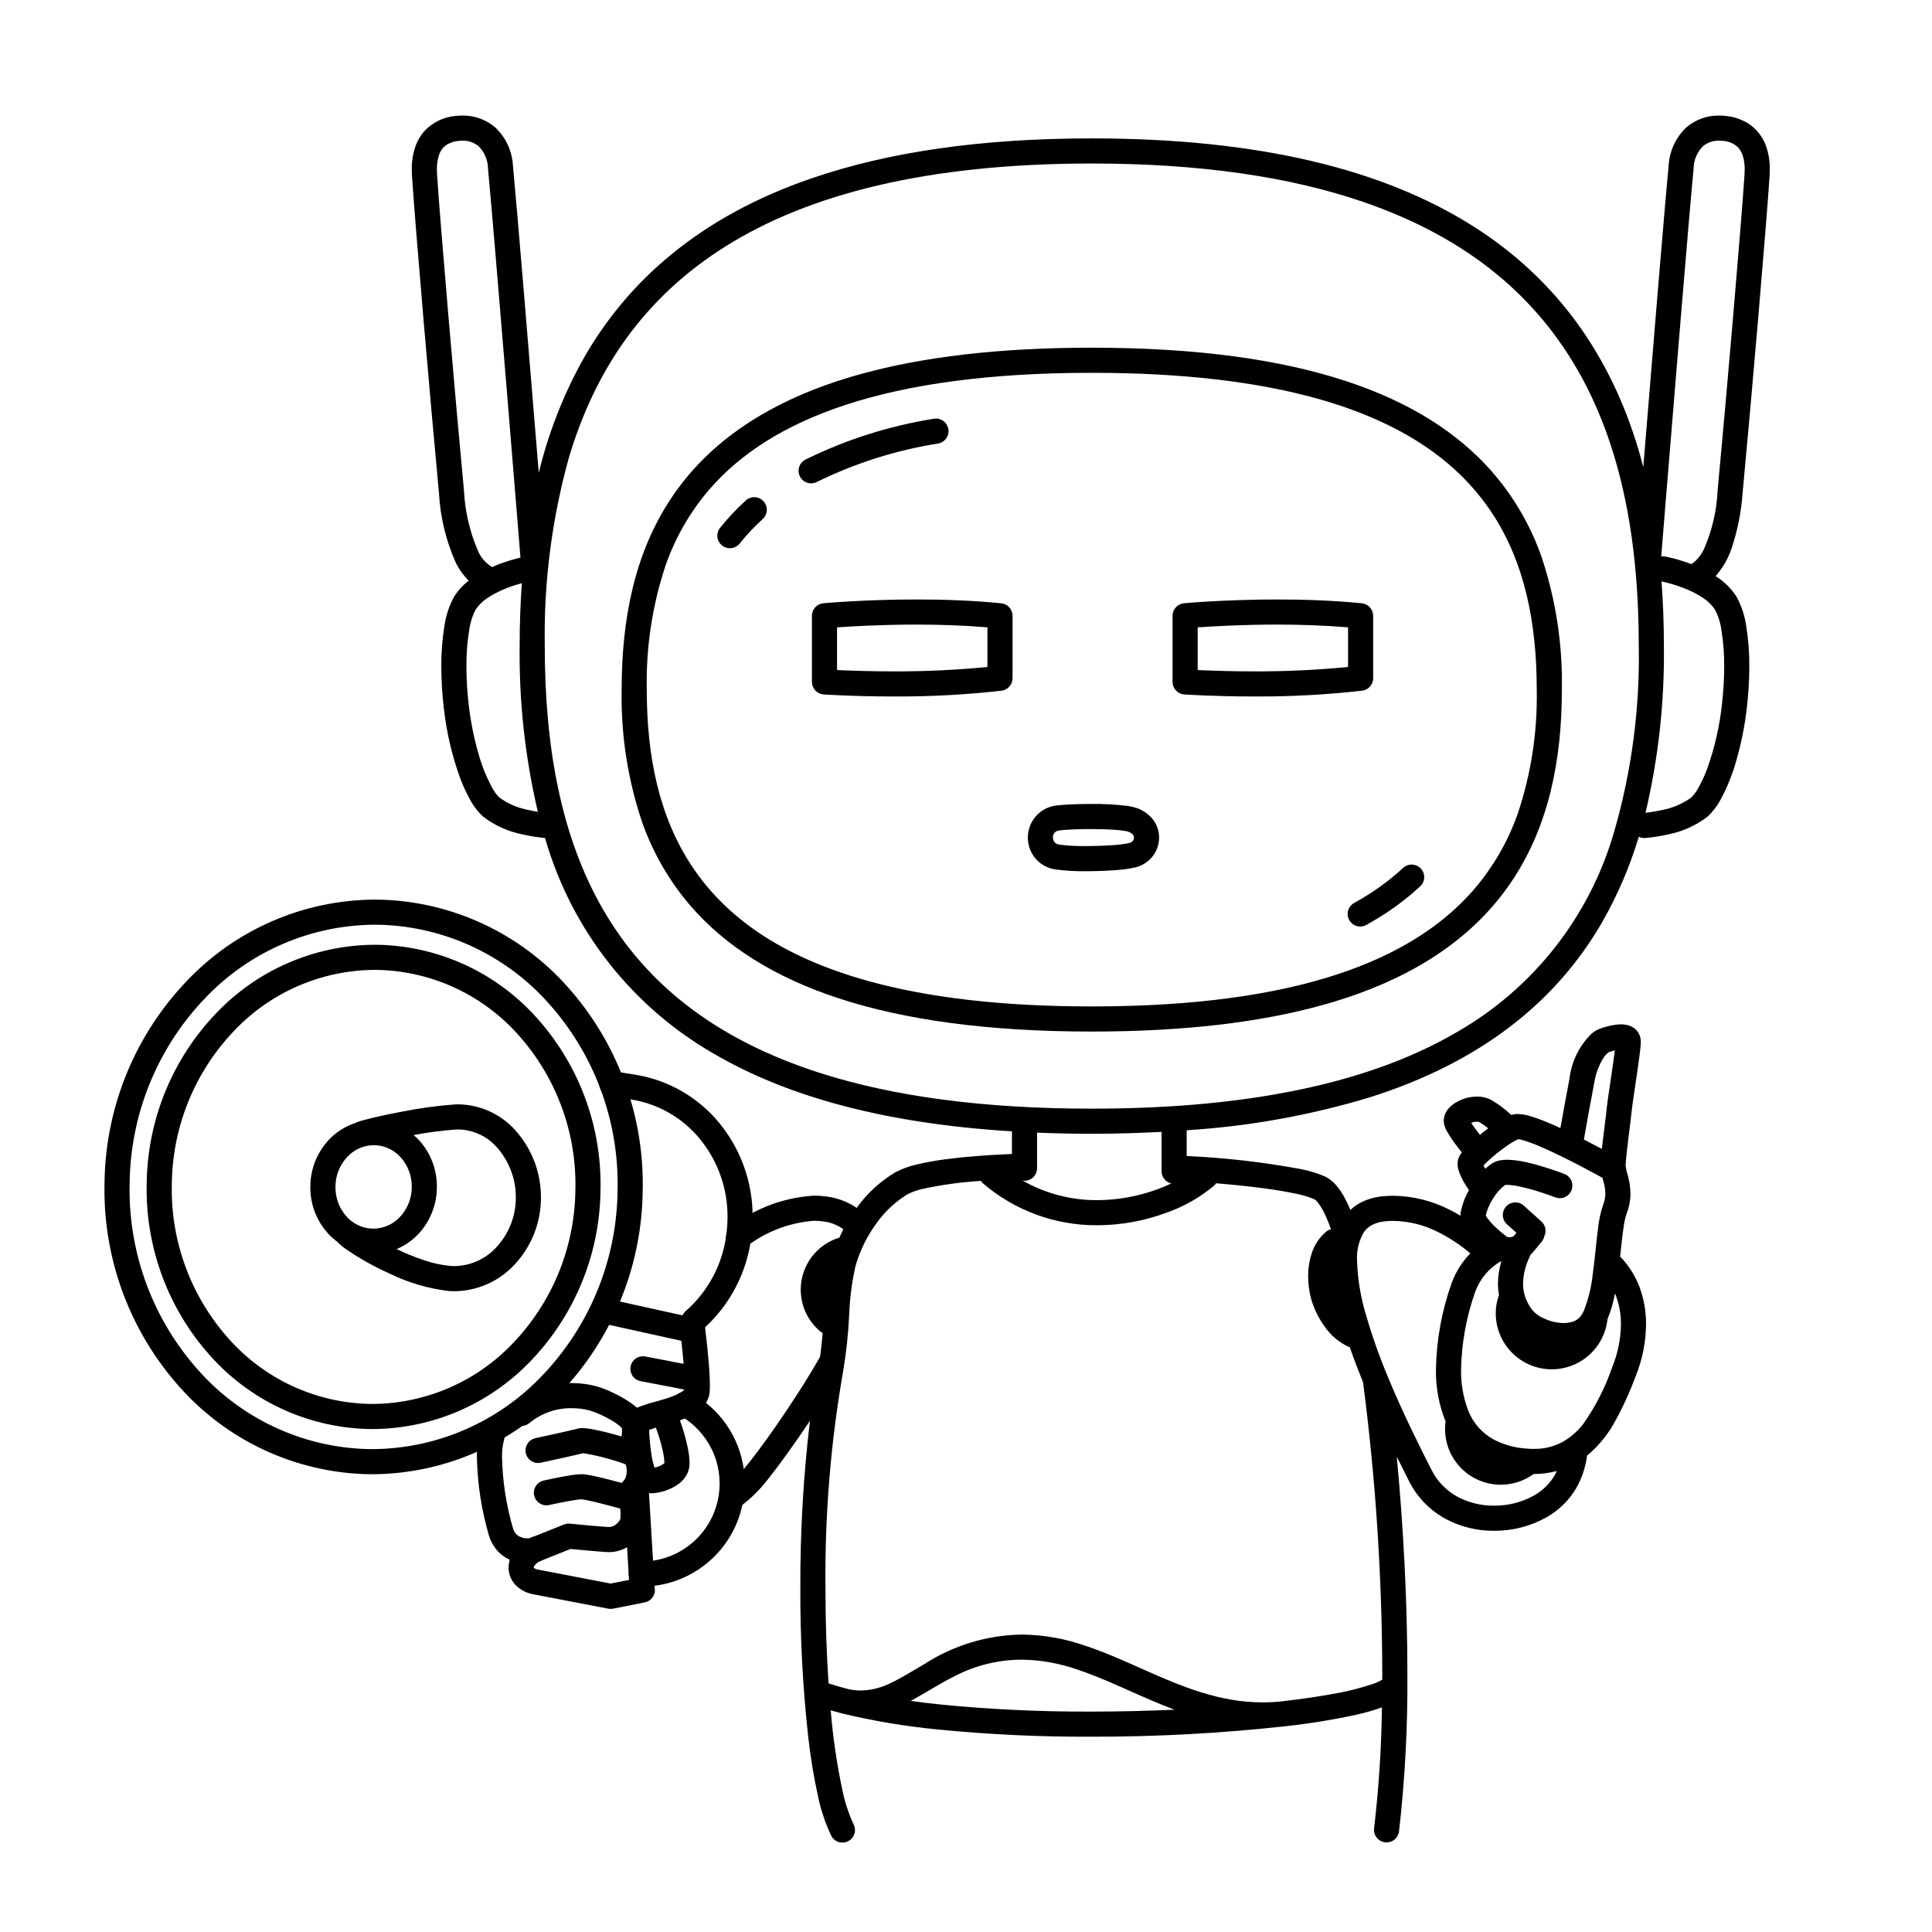 <svg width="200" height="200" viewBox="0 0 200 200" xmlns="http://www.w3.org/2000/svg"><g id="type=notification, mode=dark"><path id="Vector" d="M140.979 62.453C138.002 62.155 134.967 62.057 132.24 62.057C126.804 62.057 122.589 62.447 122.563 62.449C122.241 62.479 121.941 62.628 121.723 62.867C121.504 63.107 121.383 63.419 121.383 63.743V70.593C121.383 70.923 121.508 71.24 121.733 71.48C121.958 71.721 122.266 71.868 122.595 71.89C122.615 71.891 125.656 72.099 129.839 72.099C133.571 72.12 137.3 71.919 141.009 71.499C141.323 71.46 141.613 71.307 141.823 71.069C142.033 70.832 142.149 70.526 142.15 70.209V63.746C142.15 63.424 142.03 63.113 141.813 62.874C141.597 62.635 141.3 62.485 140.979 62.453ZM124.761 69.397C124.472 69.385 124.214 69.374 123.983 69.363V64.945C125.577 64.832 128.638 64.657 132.24 64.657C134.543 64.657 137.062 64.737 139.55 64.942V69.046C136.322 69.36 133.081 69.511 129.839 69.499C127.79 69.499 126.018 69.448 124.761 69.397Z"/><path id="Vector_2" d="M103.648 62.453C100.671 62.155 97.636 62.057 94.908 62.057C89.472 62.057 85.257 62.447 85.231 62.449C84.909 62.479 84.609 62.628 84.391 62.867C84.172 63.107 84.051 63.419 84.051 63.743V70.593C84.051 70.923 84.176 71.24 84.401 71.48C84.626 71.721 84.934 71.868 85.263 71.89C85.283 71.891 88.324 72.099 92.507 72.099C96.239 72.12 99.969 71.919 103.677 71.499C103.992 71.46 104.281 71.307 104.491 71.069C104.702 70.832 104.818 70.526 104.818 70.209V63.746C104.818 63.424 104.698 63.113 104.482 62.874C104.266 62.635 103.968 62.485 103.648 62.453ZM87.429 69.397C87.14 69.385 86.882 69.374 86.651 69.363V64.945C88.245 64.832 91.306 64.657 94.908 64.657C97.211 64.657 99.73 64.737 102.218 64.942V69.046C98.991 69.36 95.75 69.511 92.507 69.499C90.458 69.499 88.686 69.448 87.429 69.397H87.429Z"/><path id="Vector_3" d="M117.649 83.639C117.335 83.538 117.013 83.465 116.686 83.423C115.443 83.275 114.19 83.208 112.938 83.224C112.182 83.224 111.442 83.241 110.796 83.272C110.146 83.303 109.605 83.344 109.186 83.406C108.603 83.506 108.057 83.758 107.603 84.137C107.149 84.516 106.804 85.009 106.602 85.564C106.4 86.12 106.349 86.72 106.453 87.302C106.558 87.883 106.815 88.427 107.198 88.878C107.702 89.463 108.392 89.855 109.152 89.988C110.233 90.14 111.324 90.206 112.415 90.187C113.387 90.187 114.399 90.153 115.294 90.089C116.05 90.051 116.802 89.952 117.542 89.793V89.793L117.542 89.793L117.543 89.793V89.793C118.216 89.623 118.819 89.246 119.264 88.713C119.734 88.148 119.99 87.435 119.988 86.7C119.99 85.964 119.725 85.251 119.242 84.695C118.813 84.21 118.263 83.846 117.649 83.639ZM116.899 87.274C116.309 87.391 115.711 87.466 115.11 87.496C114.287 87.554 113.326 87.587 112.415 87.587C111.477 87.604 110.538 87.551 109.608 87.428C109.438 87.4 109.284 87.314 109.171 87.184C109.057 87.049 108.996 86.877 109 86.7C108.99 86.531 109.043 86.363 109.148 86.23C109.253 86.097 109.404 86.007 109.571 85.978C109.82 85.939 110.323 85.896 110.918 85.869C111.517 85.841 112.222 85.824 112.938 85.824C113.789 85.824 114.657 85.848 115.376 85.9C115.734 85.925 116.056 85.958 116.309 85.995C116.473 86.016 116.635 86.049 116.793 86.095C116.976 86.152 117.141 86.255 117.273 86.393C117.311 86.434 117.341 86.483 117.361 86.535C117.381 86.588 117.39 86.644 117.388 86.7C117.391 86.829 117.347 86.954 117.265 87.052C117.169 87.162 117.041 87.24 116.9 87.273L116.899 87.274Z"/><path id="Vector_4" d="M154.465 48.845C150.975 44.855 146.015 41.629 139.246 39.42C132.474 37.209 123.885 35.995 113.018 35.994C103.358 35.994 95.499 36.955 89.115 38.72C79.546 41.359 73.263 45.868 69.459 51.607C65.653 57.342 64.353 64.18 64.353 71.39C64.266 76.047 64.981 80.685 66.468 85.1C67.61 88.347 69.361 91.346 71.627 93.936C75.131 97.925 80.1 101.15 86.862 103.359C93.629 105.57 102.197 106.785 113.018 106.786C122.636 106.785 130.475 105.825 136.851 104.059C146.408 101.42 152.706 96.912 156.53 91.175C160.358 85.442 161.683 78.603 161.683 71.39C161.771 66.735 161.064 62.099 159.592 57.683C158.462 54.437 156.722 51.437 154.465 48.845ZM157.12 84.223C156.089 87.161 154.506 89.875 152.457 92.22C149.298 95.809 144.783 98.787 138.365 100.888C131.951 102.986 123.644 104.187 113.018 104.186C103.572 104.186 95.959 103.239 89.879 101.554C80.753 99.017 75.112 94.878 71.668 89.731C68.226 84.581 66.953 78.3 66.953 71.39C66.865 67.031 67.521 62.69 68.894 58.553C69.914 55.617 71.486 52.903 73.527 50.558C76.671 46.97 81.175 43.992 87.597 41.892C94.016 39.794 102.344 38.593 113.018 38.594C122.505 38.593 130.141 39.541 136.228 41.226C145.366 43.763 150.986 47.9 154.411 53.045C157.832 58.194 159.083 64.476 159.083 71.39C159.169 75.748 158.505 80.089 157.12 84.223Z"/><path id="Vector_5" d="M180.394 51.035C181.329 41.138 182.856 23.288 183.187 18.231C183.202 17.999 183.21 17.773 183.21 17.553C183.222 16.766 183.103 15.983 182.859 15.235C182.548 14.277 181.933 13.448 181.108 12.87C180.376 12.382 179.534 12.083 178.657 12.001C178.432 11.976 178.206 11.963 177.979 11.963C176.73 11.941 175.515 12.378 174.566 13.191C173.464 14.235 172.808 15.665 172.734 17.181C172.325 21.409 170.981 37.726 170.112 48.362C169.953 47.752 169.793 47.142 169.613 46.541C166.802 37.114 161.385 28.964 152.267 23.273C143.153 17.577 130.439 14.328 113.019 14.327C101.403 14.328 91.888 15.772 84.127 18.422C72.487 22.387 64.805 29.13 60.146 37.584C58.2 41.167 56.73 44.989 55.773 48.952C54.906 38.341 53.519 21.489 53.103 17.181C53.029 15.664 52.372 14.235 51.27 13.191C50.321 12.378 49.106 11.941 47.856 11.963C47.63 11.963 47.403 11.976 47.178 12.001C45.977 12.1 44.853 12.628 44.01 13.488C43.545 13.99 43.193 14.586 42.977 15.236C42.733 15.984 42.614 16.767 42.626 17.554C42.626 17.773 42.633 17.999 42.649 18.232C42.981 23.29 44.507 41.139 45.442 51.035C45.574 53.493 46.15 55.906 47.141 58.158C47.487 58.882 47.954 59.542 48.521 60.111C47.929 60.566 47.422 61.121 47.021 61.751C46.5 62.694 46.157 63.726 46.009 64.793C45.781 66.183 45.673 67.59 45.684 68.998C45.687 70.427 45.773 71.854 45.941 73.273C46.205 75.673 46.744 78.034 47.547 80.311C47.856 81.179 48.236 82.019 48.684 82.823C49.032 83.474 49.488 84.06 50.033 84.557C51.25 85.481 52.665 86.11 54.167 86.394C54.911 86.562 55.665 86.681 56.425 86.748C56.437 86.787 56.446 86.828 56.458 86.867C59.174 96.249 65.424 104.212 73.893 109.079C81.495 113.521 91.578 116.308 104.756 117.116L104.756 119.457C102.23 119.566 99.902 119.74 97.948 119.999C96.927 120.126 95.914 120.309 94.913 120.546C94.132 120.717 93.378 120.993 92.671 121.365C91.144 122.28 89.816 123.49 88.764 124.925C88.735 124.963 88.71 125.006 88.682 125.045C88.636 125.013 88.603 124.982 88.554 124.95C87.61 124.342 86.536 123.964 85.42 123.844C85.041 123.796 84.66 123.773 84.278 123.773C81.175 123.957 78.197 125.064 75.728 126.954C75.444 127.149 75.25 127.45 75.188 127.789C75.126 128.128 75.201 128.478 75.397 128.762C75.592 129.046 75.893 129.24 76.232 129.302C76.571 129.364 76.921 129.289 77.205 129.093L77.205 129.093C79.243 127.51 81.704 126.564 84.278 126.373C84.55 126.373 84.822 126.389 85.092 126.423C85.808 126.492 86.499 126.727 87.108 127.111C87.186 127.163 87.247 127.21 87.302 127.255C87.154 127.538 87.022 127.833 86.889 128.129C86.871 128.134 86.854 128.129 86.836 128.135C85.727 128.483 84.752 129.167 84.047 130.091C83.342 131.016 82.94 132.136 82.896 133.298L82.892 133.51C82.892 134.348 83.08 135.176 83.441 135.932C83.802 136.689 84.328 137.355 84.98 137.882C85.037 137.919 85.098 137.95 85.161 137.977C85.091 138.847 85.005 139.689 84.89 140.474C84.887 140.479 84.881 140.482 84.877 140.488C83.544 142.822 81.913 145.338 80.423 147.486C79.033 149.492 77.756 151.185 76.994 152.083C76.766 150.442 76.159 148.877 75.219 147.513C74.28 146.148 73.034 145.022 71.583 144.224C71.281 144.058 70.925 144.019 70.594 144.115C70.263 144.211 69.983 144.435 69.817 144.737C69.651 145.039 69.612 145.394 69.707 145.726C69.804 146.057 70.027 146.336 70.329 146.502L70.329 146.502C71.784 147.307 72.954 148.541 73.682 150.036C74.409 151.531 74.657 153.214 74.393 154.855L74.393 154.857C74.088 156.75 73.119 158.473 71.659 159.716C70.199 160.96 68.344 161.643 66.426 161.643H66.386C66.216 161.643 66.046 161.677 65.889 161.742C65.731 161.808 65.588 161.903 65.467 162.024C65.346 162.145 65.251 162.288 65.185 162.446C65.12 162.604 65.086 162.773 65.086 162.943C65.086 163.114 65.12 163.283 65.185 163.441C65.251 163.599 65.346 163.742 65.467 163.863C65.588 163.983 65.731 164.079 65.889 164.144C66.046 164.21 66.216 164.243 66.386 164.243H66.426C68.871 164.242 71.241 163.401 73.139 161.86C75.038 160.32 76.349 158.174 76.854 155.782C77.555 155.245 78.204 154.643 78.791 153.983L78.795 153.979C79.659 152.988 81.03 151.171 82.559 148.968C82.981 148.361 83.412 147.722 83.846 147.069C83.164 152.803 82.832 158.573 82.851 164.348C82.829 169.517 83.102 174.684 83.669 179.823C83.894 181.836 84.222 183.836 84.652 185.815C84.944 187.277 85.415 188.697 86.053 190.044C86.132 190.196 86.24 190.33 86.371 190.44C86.501 190.55 86.652 190.632 86.815 190.684C86.978 190.735 87.149 190.754 87.319 190.739C87.49 190.724 87.655 190.676 87.806 190.597C87.958 190.518 88.092 190.41 88.202 190.28C88.312 190.149 88.395 189.998 88.446 189.835C88.497 189.672 88.516 189.501 88.501 189.331C88.486 189.161 88.438 188.995 88.359 188.844L88.359 188.844C87.827 187.693 87.433 186.483 87.188 185.24C86.618 182.539 86.219 179.804 85.995 177.053C86.374 177.162 86.758 177.269 87.156 177.371C87.162 177.372 87.167 177.377 87.174 177.379C87.193 177.383 87.212 177.384 87.231 177.389C90.494 178.171 93.808 178.723 97.148 179.042C102.378 179.556 107.632 179.804 112.887 179.783C119.605 179.799 126.319 179.44 132.997 178.707L133.017 178.705L133.019 178.704C133.059 178.7 133.102 178.696 133.141 178.691C135.603 178.422 138.05 178.022 140.47 177.493C141.34 177.299 142.198 177.053 143.039 176.754L143.056 176.747C143.004 180.929 142.734 185.106 142.247 189.261C142.204 189.603 142.298 189.948 142.51 190.22C142.721 190.493 143.032 190.67 143.374 190.713C143.716 190.756 144.061 190.662 144.334 190.451C144.606 190.239 144.783 189.928 144.826 189.586C145.447 184.156 145.736 178.693 145.692 173.228C145.692 165.888 145.284 158.061 144.592 150.789C145.11 151.837 145.547 152.693 145.833 153.265C146.672 154.967 148.022 156.364 149.695 157.261C151.228 158.066 152.936 158.48 154.668 158.466C156.569 158.48 158.441 157.998 160.099 157.068C161.372 156.348 162.433 155.306 163.175 154.046C163.762 153.01 164.141 151.869 164.291 150.687C165.406 149.757 166.345 148.633 167.062 147.37C167.948 145.786 168.708 144.135 169.335 142.433C170.02 140.737 170.381 138.928 170.398 137.099C170.41 135.728 170.161 134.367 169.666 133.088C169.218 131.967 168.556 130.943 167.717 130.075C167.758 129.687 167.798 129.308 167.838 128.942C167.919 128.188 168 127.492 168.091 126.916C168.148 126.49 168.244 126.07 168.379 125.662L168.38 125.66C168.645 124.985 168.783 124.268 168.786 123.543C168.774 122.89 168.676 122.241 168.492 121.613C168.387 121.294 168.317 120.965 168.284 120.63L168.285 120.617L168.285 120.608C168.299 120.132 168.429 118.97 168.571 117.831C168.713 116.678 168.865 115.525 168.93 114.859L168.929 114.868C168.985 114.32 169.217 112.809 169.431 111.361C169.538 110.633 169.642 109.911 169.72 109.302C169.759 108.997 169.792 108.72 169.816 108.479C169.839 108.235 169.855 108.038 169.856 107.834C169.858 107.523 169.778 107.217 169.624 106.947C169.506 106.745 169.349 106.57 169.162 106.432C168.942 106.272 168.69 106.159 168.424 106.102C168.222 106.058 168.017 106.037 167.811 106.038C167.353 106.049 166.898 106.115 166.456 106.235C166.157 106.31 165.862 106.402 165.573 106.509L165.548 106.519C165.259 106.642 164.99 106.809 164.752 107.014C163.493 108.244 162.692 109.867 162.48 111.615L162.48 111.619C162.095 113.621 161.737 115.618 161.533 116.778C160.969 116.518 160.41 116.272 159.881 116.06C159.371 115.856 158.889 115.681 158.44 115.55C158.012 115.413 157.566 115.336 157.116 115.321C156.888 115.319 156.662 115.353 156.446 115.423L156.444 115.423C155.839 114.845 155.17 114.337 154.45 113.911C153.975 113.645 153.437 113.509 152.892 113.517C152.158 113.524 151.439 113.716 150.8 114.077C150.486 114.249 150.204 114.473 149.965 114.74C149.827 114.896 149.712 115.072 149.623 115.261C149.513 115.497 149.456 115.755 149.454 116.015C149.454 116.159 149.473 116.302 149.509 116.441C149.566 116.651 149.647 116.853 149.749 117.045C150.097 117.661 150.494 118.247 150.937 118.799C151.085 118.99 151.216 119.154 151.333 119.299C151.293 119.352 151.248 119.4 151.21 119.458C151.061 119.674 150.959 119.919 150.911 120.177C150.894 120.277 150.885 120.378 150.885 120.479C150.888 120.692 150.919 120.905 150.978 121.11C151.153 121.651 151.396 122.168 151.703 122.646C151.847 122.882 151.974 123.074 152.064 123.207C151.661 123.908 151.375 124.671 151.217 125.464C151.198 125.578 151.189 125.694 151.189 125.81C151.189 125.826 151.194 125.839 151.194 125.855C150.816 125.631 150.435 125.415 150.044 125.222C148.244 124.303 146.256 123.812 144.236 123.786C143.909 123.786 143.582 123.8 143.252 123.829C142.399 123.889 141.567 124.123 140.806 124.515C140.438 124.716 140.097 124.965 139.792 125.254C139.613 124.832 139.43 124.43 139.239 124.071C138.993 123.598 138.698 123.153 138.359 122.742C138.038 122.347 137.636 122.025 137.181 121.798C136.377 121.452 135.539 121.193 134.68 121.027C130.771 120.303 126.817 119.849 122.846 119.669V117.003C129.274 116.602 135.634 115.459 141.799 113.596C153.412 109.925 161.128 103.622 165.826 95.513C167.437 92.704 168.719 89.72 169.648 86.619C169.842 86.717 170.058 86.763 170.275 86.754C171.059 86.689 171.838 86.569 172.606 86.394C174.108 86.11 175.524 85.481 176.741 84.557C177.286 84.06 177.741 83.474 178.089 82.823C178.787 81.542 179.337 80.186 179.729 78.78C180.251 76.979 180.62 75.137 180.832 73.273C180.999 71.854 181.085 70.426 181.088 68.997C181.1 67.589 180.991 66.183 180.764 64.793C180.615 63.726 180.273 62.695 179.753 61.751C179.207 60.912 178.486 60.201 177.639 59.666C177.626 59.657 177.611 59.65 177.598 59.641C178.334 58.807 178.895 57.835 179.249 56.781C179.869 54.921 180.254 52.991 180.394 51.035ZM48.03 50.791C47.098 40.927 45.569 23.044 45.243 18.061L45.243 18.06C45.231 17.883 45.226 17.714 45.226 17.554C45.215 17.054 45.286 16.555 45.437 16.078C45.566 15.646 45.837 15.271 46.205 15.01C46.583 14.767 47.015 14.621 47.463 14.585C47.594 14.571 47.725 14.563 47.856 14.563C48.473 14.541 49.077 14.747 49.551 15.142C50.157 15.751 50.503 16.571 50.515 17.43C50.821 20.599 51.67 30.77 52.441 40.13C52.826 44.811 53.192 49.293 53.462 52.605C53.671 55.166 53.821 57.011 53.878 57.723C53.091 57.91 52.318 58.149 51.562 58.44C51.366 58.516 51.157 58.617 50.953 58.706C50.284 58.314 49.761 57.713 49.466 56.995C48.623 55.029 48.137 52.928 48.03 50.791ZM54.534 83.81C53.516 83.606 52.554 83.185 51.714 82.574C51.403 82.27 51.142 81.918 50.941 81.533C50.345 80.426 49.874 79.257 49.538 78.046C49.058 76.386 48.718 74.689 48.523 72.972C48.367 71.653 48.287 70.326 48.284 68.998C48.273 67.74 48.368 66.484 48.57 65.243C48.667 64.502 48.891 63.783 49.232 63.118C49.581 62.6 50.037 62.162 50.569 61.834C51.462 61.274 52.428 60.838 53.44 60.538C53.65 60.472 53.844 60.417 54.021 60.369C53.87 62.499 53.794 64.66 53.794 66.855C53.724 72.637 54.357 78.407 55.678 84.037C55.343 83.984 54.951 83.911 54.534 83.81ZM97.418 176.456C96.343 176.344 95.298 176.217 94.282 176.075C95.802 175.257 97.242 174.298 98.844 173.506C101 172.386 103.394 171.804 105.824 171.809C107.775 171.84 109.708 172.188 111.547 172.839C114.389 173.781 117.253 175.248 120.366 176.513C120.767 176.675 121.172 176.834 121.582 176.988C118.763 177.114 115.832 177.183 112.887 177.183C107.722 177.204 102.559 176.961 97.418 176.456ZM166.918 141.474C166.202 143.563 165.199 145.543 163.937 147.355C163.351 148.133 162.611 148.784 161.763 149.266C160.842 149.76 159.808 150.01 158.763 149.99C158.531 149.99 158.289 149.979 158.037 149.958C156.847 149.887 155.686 149.568 154.627 149.021C153.43 148.368 152.5 147.316 151.999 146.047C151.468 144.666 151.213 143.193 151.25 141.713C151.31 138.985 151.805 136.284 152.717 133.711C153.205 132.391 154.137 131.282 155.353 130.574C155.376 130.579 155.392 130.583 155.416 130.588C155.195 131.328 155.077 132.096 155.067 132.868C155.069 133.266 155.106 133.663 155.178 134.054C155.05 134.401 154.957 134.759 154.9 135.124L154.899 135.13C154.682 136.647 155.074 138.189 155.99 139.418C156.907 140.646 158.272 141.463 159.788 141.688C161.305 141.912 162.848 141.528 164.082 140.618C165.315 139.708 166.138 138.346 166.371 136.831L166.374 136.832C166.377 136.819 166.376 136.813 166.378 136.8L166.383 136.782L166.38 136.781C166.394 136.699 166.399 136.639 166.406 136.571C166.758 135.711 167.018 134.816 167.182 133.901C167.203 133.95 167.23 133.997 167.249 134.046C167.623 135.02 167.81 136.056 167.798 137.099C167.781 138.6 167.482 140.084 166.918 141.474ZM165.033 112.109L165.032 112.113C165.177 111.167 165.515 110.261 166.027 109.453C166.139 109.288 166.271 109.138 166.421 109.007L166.525 108.93L166.532 108.927C166.628 108.891 166.852 108.816 167.097 108.754C167.121 108.748 167.146 108.743 167.17 108.737C167.079 109.483 166.928 110.522 166.779 111.524C166.59 112.793 166.408 113.983 166.343 114.6L166.342 114.609C166.287 115.183 166.134 116.354 165.991 117.512C165.93 118.006 165.873 118.485 165.824 118.935C165.308 118.659 164.666 118.321 163.964 117.963C164.02 117.645 164.121 117.066 164.255 116.319C164.46 115.169 164.74 113.636 165.033 112.109ZM160 118.936C161.325 119.529 162.784 120.269 163.903 120.859C164.464 121.154 164.94 121.412 165.275 121.595C165.61 121.778 165.801 121.885 165.801 121.885C165.827 121.899 165.856 121.898 165.882 121.911C165.916 122.038 165.949 122.16 165.978 122.277C166.103 122.688 166.173 123.114 166.186 123.543C166.183 123.949 166.104 124.351 165.953 124.728L165.954 124.725C165.687 125.525 165.51 126.351 165.425 127.189C165.241 128.59 165.106 130.25 164.891 131.812C164.76 133.141 164.446 134.447 163.959 135.691C163.956 135.699 163.955 135.707 163.951 135.715L163.94 135.737C163.861 135.89 163.791 136.02 163.735 136.105L163.733 136.109C163.556 136.39 163.299 136.613 162.995 136.749C162.859 136.807 162.718 136.851 162.574 136.882C162.346 136.937 162.112 136.965 161.877 136.965C161.156 136.951 160.447 136.781 159.798 136.465C159.287 136.247 158.841 135.902 158.501 135.463L158.503 135.466C158.367 135.262 158.242 135.051 158.129 134.834C157.975 134.531 157.859 134.212 157.783 133.881L157.783 133.881L157.78 133.861C157.703 133.535 157.665 133.202 157.667 132.868C157.694 131.87 157.944 130.89 158.4 130.002C158.417 129.967 158.414 129.93 158.427 129.894C158.557 129.781 158.676 129.656 158.783 129.521L158.785 129.523L159.62 128.505C159.747 128.345 159.833 128.158 159.871 127.958C159.989 127.71 160.023 127.43 159.97 127.161C159.917 126.891 159.779 126.645 159.576 126.46L157.744 124.807C157.618 124.693 157.47 124.605 157.309 124.548C157.148 124.49 156.977 124.465 156.807 124.474C156.636 124.483 156.469 124.525 156.315 124.599C156.161 124.672 156.023 124.775 155.908 124.902C155.794 125.028 155.706 125.176 155.649 125.337C155.591 125.498 155.567 125.669 155.575 125.839C155.584 126.01 155.626 126.177 155.7 126.331C155.773 126.485 155.876 126.623 156.003 126.738L156.982 127.621L156.775 127.873L156.749 127.905L156.584 128.027C156.482 128.062 156.374 128.078 156.265 128.076C156.183 128.075 156.101 128.068 156.02 128.055C155.574 127.716 155.147 127.353 154.742 126.966C154.458 126.7 154.2 126.409 153.971 126.095C153.905 126.004 153.849 125.907 153.803 125.806C153.959 125.192 154.214 124.609 154.558 124.077C154.875 123.531 155.297 123.053 155.801 122.672C155.874 122.66 155.949 122.655 156.024 122.657C156.485 122.674 156.943 122.736 157.391 122.843C158.216 123.03 159.03 123.26 159.83 123.532C160.18 123.649 160.477 123.754 160.684 123.83C160.787 123.867 160.869 123.898 160.923 123.918L161.002 123.948C161.324 124.072 161.682 124.064 161.997 123.924C162.312 123.784 162.559 123.525 162.683 123.204C162.807 122.882 162.799 122.524 162.659 122.209C162.519 121.894 162.26 121.647 161.939 121.523L161.938 121.523C161.92 121.516 161.005 121.162 159.83 120.803C159.242 120.623 158.59 120.442 157.94 120.301C157.312 120.154 156.669 120.072 156.024 120.057C155.779 120.055 155.534 120.076 155.293 120.12C155.013 120.17 154.744 120.27 154.499 120.414C154.233 120.583 153.982 120.777 153.75 120.992C153.683 120.869 153.625 120.754 153.578 120.651C153.688 120.529 153.834 120.378 154.005 120.219C154.565 119.697 155.159 119.211 155.782 118.765C156.097 118.539 156.406 118.336 156.672 118.182C156.835 118.084 157.005 117.999 157.18 117.926C157.361 117.953 157.54 117.993 157.715 118.047C158.495 118.295 159.258 118.592 160 118.936L160 118.936ZM153.149 116.162C153.469 116.352 153.775 116.566 154.063 116.803C153.769 117.019 153.48 117.244 153.202 117.473C153.038 117.267 152.852 117.027 152.673 116.784C152.533 116.594 152.406 116.409 152.295 116.239C152.485 116.163 152.687 116.122 152.892 116.117C152.98 116.111 153.068 116.126 153.149 116.162L153.149 116.162ZM141.188 127.555C141.405 127.242 141.694 126.986 142.031 126.808C142.482 126.582 142.975 126.449 143.479 126.419C143.731 126.397 143.983 126.386 144.236 126.386C145.858 126.412 147.453 126.812 148.896 127.555C150.083 128.152 151.195 128.89 152.208 129.752C151.353 130.624 150.694 131.669 150.276 132.817C149.257 135.675 148.708 138.68 148.65 141.713C148.611 143.57 148.948 145.415 149.642 147.137L149.642 147.137L149.643 147.137L149.645 147.141C149.61 147.395 149.592 147.65 149.59 147.906C149.586 148.973 149.878 150.02 150.433 150.931C150.988 151.842 151.785 152.581 152.735 153.066C153.685 153.552 154.751 153.764 155.815 153.68C156.878 153.596 157.898 153.218 158.76 152.59L158.763 152.59C159.571 152.592 160.377 152.488 161.158 152.28C161.085 152.435 161.014 152.591 160.929 152.736C160.414 153.608 159.678 154.326 158.794 154.819C157.532 155.518 156.11 155.878 154.668 155.866C153.366 155.88 152.081 155.572 150.926 154.971C149.725 154.329 148.756 153.325 148.158 152.101C147.334 150.454 145.402 146.726 143.677 142.544C142.805 140.466 142.052 138.34 141.423 136.175C140.863 134.349 140.546 132.457 140.481 130.548C140.412 129.502 140.658 128.459 141.188 127.555L141.188 127.555ZM134.124 123.567C134.791 123.694 135.442 123.888 136.069 124.148L136.073 124.15C136.191 124.222 136.295 124.316 136.378 124.427C136.739 124.891 137.036 125.401 137.263 125.943C137.436 126.325 137.611 126.765 137.786 127.248C137.611 127.293 137.447 127.374 137.305 127.486C136.606 128.072 136.085 128.841 135.801 129.708C135.542 130.49 135.414 131.309 135.422 132.133C135.421 132.927 135.526 133.718 135.734 134.484L135.735 134.487C136.029 135.494 136.493 136.443 137.108 137.293C137.735 138.217 138.601 138.953 139.613 139.423C139.65 139.438 139.688 139.435 139.725 139.447C140.146 140.68 140.619 141.898 141.104 143.093C142.405 153.086 143.069 163.151 143.092 173.228C143.092 173.446 143.089 173.661 143.088 173.878C142.788 174.055 142.47 174.201 142.141 174.314C140.655 174.809 139.132 175.18 137.586 175.424C136.154 175.678 134.516 175.912 132.725 176.121C132.06 176.193 131.391 176.229 130.721 176.23C126.224 176.233 122.33 174.588 118.383 172.831C116.412 171.956 114.435 171.06 112.367 170.372C110.263 169.633 108.053 169.24 105.824 169.209C102.214 169.253 98.691 170.318 95.662 172.282C94.395 173.022 93.275 173.726 92.218 174.219C91.258 174.709 90.2 174.977 89.123 175.002C88.678 175 88.234 174.949 87.799 174.852C87.082 174.669 86.412 174.473 85.773 174.268C85.563 171.157 85.45 167.788 85.451 164.348C85.376 156.843 85.989 149.347 87.281 141.954L87.281 141.957C87.608 140.006 87.819 138.038 87.911 136.062C87.973 134.384 88.189 132.715 88.557 131.077L88.558 131.075C89.028 129.419 89.801 127.866 90.838 126.492C91.679 125.339 92.74 124.364 93.96 123.623C94.46 123.372 94.99 123.186 95.537 123.07C97.515 122.642 99.524 122.366 101.544 122.247C101.595 122.33 101.656 122.406 101.725 122.475C105.024 125.314 109.239 126.864 113.591 126.838C116.04 126.83 118.467 126.389 120.762 125.536C122.576 124.901 124.259 123.94 125.727 122.699C125.785 122.635 125.837 122.566 125.881 122.491C127.667 122.639 129.328 122.811 130.782 123.005C132.078 123.177 133.213 123.368 134.124 123.567ZM121.259 122.506C120.82 122.715 120.353 122.916 119.858 123.099C117.852 123.844 115.731 124.23 113.592 124.238C110.862 124.255 108.176 123.546 105.81 122.184C105.89 122.209 105.973 122.226 106.056 122.234C106.401 122.234 106.732 122.097 106.975 121.853C107.219 121.609 107.356 121.278 107.356 120.934H107.356V117.251C109.189 117.325 111.07 117.368 113.019 117.368C115.531 117.368 117.927 117.294 120.246 117.171V121.264C120.249 121.555 120.351 121.837 120.535 122.063C120.719 122.288 120.974 122.445 121.259 122.506V122.506ZM150.833 106.834C142.274 111.844 130.064 114.77 113.019 114.768C101.659 114.768 92.439 113.47 85.025 111.118C73.901 107.579 66.848 101.741 62.461 94.207C58.08 86.669 56.393 77.331 56.394 66.855C56.286 60.244 57.136 53.654 58.917 47.287C61.608 38.328 66.601 30.834 75.15 25.478C83.703 20.127 95.912 16.926 113.019 16.927C124.421 16.927 133.655 18.349 141.071 20.883C152.196 24.695 159.241 30.942 163.617 38.841C167.987 46.742 169.647 56.377 169.645 66.855C169.765 73.359 168.906 79.845 167.098 86.094C164.579 94.859 158.745 102.298 150.833 106.834V106.834ZM178.203 65.242C178.404 66.484 178.5 67.74 178.488 68.997C178.485 70.326 178.405 71.653 178.249 72.972C178.009 75.17 177.517 77.333 176.784 79.418C176.526 80.148 176.207 80.855 175.832 81.533C175.631 81.918 175.37 82.27 175.059 82.574C174.158 83.22 173.125 83.659 172.033 83.858C171.491 83.98 170.996 84.057 170.644 84.102C170.523 84.118 170.427 84.128 170.343 84.137C171.679 78.475 172.318 72.671 172.245 66.855C172.245 64.598 172.163 62.375 171.999 60.187C172.816 60.363 173.618 60.606 174.396 60.913C175.049 61.166 175.673 61.486 176.259 61.87C176.769 62.193 177.206 62.618 177.542 63.119C177.882 63.784 178.106 64.502 178.203 65.242V65.242ZM176.379 56.88C176.165 57.316 175.879 57.713 175.533 58.055C175.395 58.184 175.245 58.298 175.084 58.396C174.741 58.267 174.409 58.151 174.106 58.056C173.516 57.869 172.915 57.715 172.307 57.597C172.194 57.584 172.08 57.587 171.968 57.604C172.032 56.816 172.177 55.031 172.374 52.605C173.183 42.674 174.861 22.19 175.322 17.431C175.334 16.572 175.68 15.751 176.286 15.141C176.76 14.747 177.363 14.541 177.979 14.563C178.111 14.563 178.242 14.571 178.372 14.585C178.957 14.617 179.511 14.859 179.931 15.267C180.143 15.501 180.303 15.777 180.4 16.078C180.55 16.555 180.621 17.053 180.61 17.553C180.61 17.713 180.604 17.882 180.593 18.062C180.267 23.044 178.738 40.927 177.806 50.791C177.71 52.891 177.226 54.955 176.379 56.88V56.88Z"/><path id="Vector_6" d="M137.18 121.797L137.181 121.798L137.185 121.799L137.18 121.797Z"/><path id="Vector_7" d="M150.908 120.18L150.909 120.177V120.174L150.908 120.18Z"/><path id="Vector_8" d="M145.257 89.84L145.257 89.84C145.031 90.05 144.8 90.256 144.564 90.458C143.457 91.404 142.271 92.252 141.019 92.994C140.745 93.157 140.465 93.318 140.178 93.477C139.876 93.644 139.653 93.924 139.558 94.256C139.463 94.587 139.504 94.943 139.671 95.244C139.838 95.546 140.118 95.769 140.449 95.864C140.781 95.959 141.136 95.918 141.438 95.751C141.747 95.58 142.051 95.405 142.351 95.226C143.731 94.408 145.037 93.474 146.257 92.432C146.521 92.206 146.777 91.977 147.025 91.746C147.275 91.511 147.422 91.186 147.434 90.843C147.445 90.5 147.321 90.166 147.087 89.915C146.854 89.663 146.53 89.514 146.187 89.5C145.844 89.486 145.51 89.608 145.257 89.84V89.84Z"/><path id="Vector_9" d="M96.672 43.351C92.052 44.085 87.568 45.511 83.372 47.58C83.066 47.738 82.835 48.011 82.73 48.34C82.625 48.668 82.654 49.025 82.812 49.331C82.97 49.638 83.244 49.869 83.572 49.974C83.9 50.079 84.257 50.049 84.564 49.891L84.564 49.891C88.527 47.942 92.761 46.601 97.124 45.911C97.462 45.849 97.762 45.656 97.958 45.374C98.154 45.092 98.23 44.744 98.171 44.406C98.111 44.068 97.92 43.767 97.639 43.569C97.358 43.372 97.011 43.293 96.672 43.351L96.672 43.351Z"/><path id="Vector_10" d="M77.214 51.798C76.249 52.672 75.356 53.622 74.542 54.639C74.327 54.908 74.228 55.252 74.266 55.595C74.304 55.938 74.477 56.251 74.746 56.466C75.016 56.681 75.359 56.781 75.702 56.743C76.045 56.704 76.358 56.532 76.573 56.262H76.573C77.3 55.353 78.099 54.505 78.961 53.723C79.213 53.491 79.363 53.168 79.378 52.826C79.393 52.483 79.272 52.149 79.042 51.895C78.811 51.641 78.49 51.489 78.148 51.47C77.806 51.452 77.47 51.57 77.214 51.798Z"/><path id="Vector_11" d="M74.489 116.287C72.293 113.593 69.183 111.8 65.751 111.25L65.761 111.251C64.793 111.09 64.074 110.979 63.528 110.898C63.358 110.872 63.186 110.88 63.02 110.922C62.854 110.963 62.698 111.037 62.561 111.138C62.423 111.24 62.307 111.368 62.219 111.514C62.131 111.661 62.073 111.823 62.048 111.992C62.023 112.161 62.032 112.334 62.073 112.5C62.115 112.665 62.189 112.821 62.291 112.959C62.393 113.096 62.521 113.212 62.667 113.299C62.814 113.387 62.977 113.445 63.146 113.469H63.146C63.678 113.548 64.38 113.657 65.333 113.816L65.342 113.818C68.147 114.267 70.688 115.734 72.48 117.938C74.327 120.207 75.328 123.047 75.313 125.972C75.312 126.583 75.271 127.193 75.188 127.799L75.188 127.801C74.805 130.868 73.309 133.687 70.984 135.722C70.845 135.845 70.734 135.997 70.659 136.167L62.791 134.429C62.625 134.393 62.452 134.389 62.284 134.419C62.116 134.448 61.955 134.511 61.812 134.603C61.668 134.695 61.543 134.814 61.445 134.954C61.348 135.094 61.278 135.252 61.242 135.418C61.205 135.585 61.201 135.757 61.231 135.926C61.261 136.094 61.323 136.254 61.415 136.398C61.507 136.542 61.626 136.666 61.766 136.764C61.906 136.862 62.064 136.931 62.231 136.968L70.534 138.802C70.595 139.358 70.665 140.016 70.726 140.692C70.741 140.856 70.754 141.02 70.767 141.184L66.803 140.423C66.465 140.358 66.114 140.43 65.829 140.624C65.543 140.817 65.347 141.116 65.282 141.455C65.217 141.793 65.289 142.144 65.482 142.429C65.676 142.715 65.975 142.911 66.313 142.976L70.857 143.849C70.752 143.958 70.632 144.051 70.5 144.125C70.089 144.361 69.655 144.553 69.204 144.699C68.997 144.769 68.814 144.823 68.688 144.859L68.543 144.898L68.508 144.907L68.503 144.908C68.168 144.988 67.878 145.199 67.698 145.493C67.518 145.787 67.462 146.14 67.543 146.476C67.623 146.811 67.834 147.1 68.128 147.281C68.422 147.461 68.775 147.517 69.111 147.436C69.734 147.278 70.344 147.071 70.935 146.817C71.447 146.603 71.929 146.324 72.369 145.986C72.619 145.791 72.839 145.561 73.024 145.304C73.246 144.994 73.39 144.636 73.444 144.259C73.477 143.976 73.491 143.691 73.488 143.407C73.487 142.309 73.35 140.756 73.216 139.435C73.127 138.565 73.04 137.815 72.99 137.4C75.62 134.973 77.311 131.697 77.764 128.147C77.863 127.426 77.912 126.7 77.912 125.972C77.928 122.445 76.718 119.021 74.489 116.287Z"/><path id="Vector_12" d="M67.768 164.3L67.164 154.279C67.154 154.108 67.111 153.941 67.036 153.787C66.962 153.633 66.858 153.495 66.73 153.382C66.602 153.268 66.453 153.181 66.291 153.125C66.13 153.069 65.959 153.045 65.788 153.056C65.617 153.066 65.45 153.11 65.296 153.185C65.143 153.26 65.005 153.364 64.892 153.492C64.779 153.621 64.692 153.77 64.636 153.932C64.581 154.093 64.558 154.264 64.569 154.435L65.118 163.551L63.215 163.929L55.676 162.482C55.521 162.458 55.375 162.391 55.254 162.29L55.247 162.281L55.247 162.28C55.262 162.176 55.309 162.079 55.381 162.002C55.564 161.791 55.797 161.63 56.059 161.532C56.376 161.401 56.629 161.149 56.761 160.833C56.893 160.516 56.895 160.16 56.766 159.842C56.636 159.524 56.387 159.27 56.071 159.136C55.755 159.001 55.399 158.997 55.08 159.124C54.407 159.387 53.812 159.818 53.352 160.376C52.907 160.912 52.658 161.583 52.647 162.28C52.646 162.936 52.894 163.568 53.34 164.049C53.813 164.54 54.423 164.877 55.09 165.016L55.144 165.027L62.975 166.53C63.139 166.561 63.309 166.56 63.473 166.528L66.748 165.878C67.087 165.811 67.384 165.612 67.576 165.326C67.767 165.039 67.837 164.688 67.77 164.35C67.769 164.344 67.765 164.339 67.763 164.333C67.763 164.321 67.769 164.311 67.768 164.3Z"/><path id="Vector_13" d="M71.169 149.746C70.977 148.843 70.722 147.954 70.406 147.086C70.277 146.721 70.121 146.366 69.941 146.023C69.849 145.85 69.739 145.687 69.612 145.537C69.514 145.423 69.401 145.323 69.276 145.239C69.044 145.084 68.771 145 68.492 144.999C68.315 145.002 68.139 145.024 67.967 145.066C67.42 145.204 66.881 145.372 66.352 145.569C66.199 145.623 66.06 145.673 65.933 145.72C65.766 145.572 65.591 145.434 65.407 145.3C64.815 144.884 64.188 144.52 63.533 144.211C62.977 143.937 62.4 143.707 61.808 143.524C60.951 143.289 60.066 143.173 59.177 143.176C56.976 143.155 54.839 143.913 53.142 145.314C53.011 145.423 52.902 145.557 52.822 145.708C52.742 145.859 52.693 146.024 52.677 146.194C52.661 146.364 52.679 146.536 52.729 146.699C52.779 146.862 52.861 147.013 52.97 147.145C53.079 147.276 53.213 147.385 53.364 147.465C53.515 147.545 53.68 147.594 53.85 147.61C54.02 147.626 54.191 147.608 54.355 147.558C54.518 147.507 54.669 147.425 54.801 147.316H54.801C56.031 146.3 57.582 145.754 59.177 145.776C59.824 145.773 60.468 145.856 61.093 146.023C61.838 146.27 62.555 146.594 63.232 146.99C63.567 147.177 63.884 147.394 64.179 147.638C64.247 147.696 64.31 147.758 64.368 147.826C64.386 147.922 64.395 148.019 64.395 148.116C64.391 148.313 64.373 148.509 64.341 148.703C63.856 148.556 63.335 148.413 62.821 148.285C62.327 148.161 61.846 148.053 61.421 147.973C61.043 147.893 60.659 147.846 60.273 147.833C60.09 147.83 59.908 147.855 59.733 147.907C59.723 147.91 59.607 147.942 59.462 147.977C58.937 148.106 57.917 148.334 57.043 148.526C56.166 148.719 55.429 148.878 55.427 148.878C55.26 148.914 55.102 148.982 54.962 149.079C54.821 149.176 54.701 149.3 54.608 149.443C54.516 149.587 54.452 149.747 54.422 149.915C54.391 150.083 54.394 150.255 54.429 150.422C54.465 150.589 54.534 150.747 54.631 150.888C54.728 151.028 54.852 151.148 54.995 151.241C55.138 151.334 55.298 151.397 55.466 151.428C55.634 151.458 55.807 151.456 55.974 151.42H55.974C55.975 151.42 56.945 151.211 57.986 150.981C58.507 150.866 59.045 150.745 59.491 150.642C59.715 150.591 59.915 150.543 60.082 150.502C60.18 150.478 60.261 150.457 60.337 150.437C60.39 150.441 60.465 150.449 60.569 150.464C61.46 150.619 62.341 150.825 63.209 151.079C63.685 151.215 64.13 151.356 64.457 151.476C64.586 151.523 64.688 151.564 64.768 151.599C64.789 151.654 64.806 151.711 64.82 151.769C64.86 151.937 64.88 152.11 64.88 152.283C64.882 152.503 64.846 152.722 64.772 152.929C64.711 153.101 64.608 153.255 64.472 153.377C64.433 153.42 64.397 153.467 64.364 153.516C64.015 153.42 63.583 153.304 63.124 153.186C62.592 153.049 62.031 152.911 61.534 152.804C61.284 152.751 61.051 152.705 60.835 152.67C60.623 152.632 60.408 152.611 60.192 152.607C59.818 152.618 59.445 152.656 59.076 152.72C57.869 152.908 56.297 153.261 56.283 153.264C55.947 153.339 55.654 153.545 55.469 153.836C55.285 154.127 55.223 154.48 55.298 154.816C55.374 155.153 55.58 155.445 55.871 155.63C56.162 155.815 56.515 155.876 56.851 155.801L56.851 155.801C56.851 155.801 57.018 155.763 57.287 155.706C57.691 155.62 58.319 155.49 58.908 155.385C59.203 155.332 59.488 155.285 59.723 155.253C59.877 155.23 60.033 155.214 60.188 155.207C60.284 155.215 60.378 155.228 60.472 155.245C61.033 155.339 62.053 155.59 62.895 155.813C63.318 155.925 63.702 156.03 63.98 156.107C64.068 156.131 64.14 156.151 64.204 156.169C64.228 156.387 64.24 156.605 64.241 156.823C64.241 156.986 64.233 157.133 64.224 157.224L64.222 157.239C64.095 157.518 63.886 157.751 63.624 157.907C63.463 158.003 63.283 158.062 63.096 158.077C63.083 158.078 62.969 158.074 62.828 158.065C62.316 158.033 61.344 157.949 60.517 157.873C59.687 157.797 58.993 157.73 58.992 157.729C58.785 157.71 58.577 157.74 58.383 157.816L54.804 159.248C54.767 159.25 54.725 159.252 54.674 159.252C54.365 159.257 54.06 159.192 53.78 159.063C53.639 158.994 53.514 158.898 53.41 158.78C53.27 158.613 53.166 158.419 53.104 158.21C52.413 155.842 52.032 153.394 51.971 150.928C51.948 150.284 52.02 149.641 52.184 149.019C52.291 148.692 52.265 148.336 52.111 148.029C51.957 147.721 51.687 147.487 51.361 147.379C51.034 147.27 50.678 147.295 50.37 147.448C50.062 147.601 49.827 147.87 49.717 148.196C49.461 149.083 49.344 150.005 49.371 150.928C49.432 153.664 49.855 156.38 50.629 159.005C50.799 159.552 51.08 160.059 51.454 160.493C51.922 161.023 52.526 161.415 53.201 161.627C53.677 161.778 54.174 161.854 54.674 161.852C54.894 161.854 55.113 161.838 55.33 161.806C55.422 161.79 55.513 161.765 55.599 161.73L59.056 160.348C59.407 160.381 60.009 160.438 60.646 160.495C61.141 160.54 61.655 160.584 62.088 160.618C62.304 160.635 62.5 160.649 62.666 160.66C62.836 160.67 62.963 160.677 63.096 160.677C63.739 160.665 64.368 160.486 64.922 160.16C65.69 159.713 66.293 159.029 66.641 158.212L66.643 158.208C66.698 158.08 66.738 157.946 66.763 157.809C66.82 157.484 66.846 157.154 66.841 156.823C66.841 156.49 66.822 156.158 66.784 155.827C66.747 155.514 66.683 155.205 66.593 154.903C66.694 154.78 66.786 154.65 66.87 154.515C66.902 154.523 66.94 154.535 66.969 154.542C67.117 154.568 67.266 154.581 67.415 154.58C67.772 154.575 68.126 154.526 68.471 154.436C69.07 154.29 69.638 154.038 70.148 153.691C70.445 153.486 70.705 153.232 70.918 152.94C71.17 152.593 71.325 152.185 71.369 151.757L71.369 151.754C71.379 151.646 71.383 151.539 71.384 151.432C71.367 150.864 71.295 150.299 71.169 149.746ZM68.635 151.577C68.43 151.708 68.208 151.809 67.974 151.876C67.9 151.899 67.828 151.917 67.759 151.932C67.617 151.515 67.513 151.086 67.449 150.65C67.328 149.864 67.248 149.072 67.208 148.278C67.203 148.187 67.2 148.111 67.196 148.028C67.413 147.951 67.645 147.87 67.864 147.799L67.891 147.79C67.901 147.815 67.911 147.838 67.921 147.864C68.159 148.502 68.359 149.154 68.519 149.816C68.661 150.344 68.75 150.885 68.784 151.432L68.783 151.45C68.739 151.499 68.69 151.541 68.635 151.577H68.635Z"/><path id="Vector_14" d="M47.449 114.321C47.335 114.321 47.219 114.324 47.103 114.329C45.22 114.469 43.348 114.726 41.498 115.099C40.509 115.285 39.568 115.482 38.782 115.666C38.389 115.758 38.034 115.846 37.728 115.93C37.42 116.014 37.167 116.091 36.94 116.175C36.907 116.188 36.885 116.215 36.854 116.23C35.811 116.555 34.867 117.138 34.108 117.924C32.885 119.199 32.179 120.884 32.129 122.65L32.125 122.898C32.116 124.653 32.759 126.35 33.929 127.659C34.236 127.998 34.578 128.304 34.948 128.572C34.959 128.585 34.962 128.602 34.974 128.614H34.974C35.2 128.844 35.447 129.052 35.71 129.238C37.18 130.257 38.742 131.136 40.377 131.862C42.309 132.806 44.389 133.41 46.525 133.65C46.699 133.661 46.871 133.667 47.043 133.667C48.222 133.656 49.387 133.402 50.464 132.921C51.541 132.439 52.507 131.741 53.303 130.87C54.965 129.075 55.921 126.739 55.992 124.293C55.996 124.177 55.998 124.061 55.998 123.946C56.004 121.515 55.153 119.159 53.593 117.293C52.848 116.379 51.912 115.639 50.851 115.126C49.789 114.612 48.628 114.338 47.449 114.321ZM34.728 122.741L34.728 122.737C34.756 121.616 35.201 120.546 35.975 119.734C36.325 119.363 36.747 119.066 37.215 118.862C37.682 118.658 38.187 118.551 38.697 118.547L38.816 118.549C39.325 118.568 39.825 118.691 40.285 118.91C40.745 119.129 41.156 119.439 41.492 119.822C42.231 120.653 42.635 121.729 42.626 122.841L42.623 123.001C42.595 124.122 42.151 125.193 41.377 126.004C41.027 126.376 40.605 126.672 40.137 126.876C39.669 127.08 39.165 127.188 38.655 127.191L38.531 127.189C38.022 127.169 37.523 127.046 37.064 126.827C36.605 126.609 36.195 126.299 35.859 125.917C35.12 125.085 34.717 124.01 34.725 122.898L34.728 122.741ZM53.394 124.207C53.343 126.022 52.637 127.757 51.406 129.092C50.854 129.704 50.181 130.195 49.431 130.535C48.68 130.875 47.867 131.056 47.043 131.067C46.925 131.067 46.807 131.063 46.687 131.055C45.706 130.966 44.739 130.755 43.809 130.427C42.87 130.108 41.95 129.733 41.055 129.305C41.879 128.962 42.623 128.455 43.243 127.814C44.467 126.538 45.172 124.853 45.222 123.087L45.222 123.083L45.226 122.841C45.235 121.085 44.592 119.388 43.422 118.079C43.234 117.874 43.033 117.68 42.821 117.5C44.275 117.225 45.744 117.034 47.22 116.927L47.449 116.921C48.252 116.937 49.041 117.13 49.76 117.485C50.48 117.841 51.112 118.35 51.612 118.978C52.772 120.373 53.404 122.132 53.398 123.946L53.394 124.207Z"/><path id="Vector_15" d="M32.129 122.651V122.65L32.13 122.648L32.129 122.651Z"/><path id="Vector_16" d="M39.508 97.814C39.26 97.806 39.012 97.802 38.766 97.802C35.698 97.819 32.666 98.456 29.85 99.673C27.034 100.89 24.494 102.664 22.38 104.887C17.932 109.53 15.371 115.662 15.195 122.09C15.185 122.391 15.18 122.692 15.18 122.992C15.144 129.374 17.476 135.543 21.726 140.306C23.758 142.598 26.235 144.455 29.005 145.764C31.775 147.073 34.782 147.808 37.843 147.923C38.092 147.931 38.34 147.936 38.587 147.936C41.654 147.918 44.686 147.282 47.502 146.065C50.317 144.847 52.858 143.074 54.972 140.851C59.419 136.208 61.98 130.076 62.155 123.649V123.649C62.165 123.347 62.17 123.046 62.17 122.746C62.206 116.364 59.874 110.195 55.625 105.432C53.592 103.14 51.116 101.283 48.346 99.974C45.576 98.664 42.57 97.93 39.508 97.814ZM59.556 123.563C59.403 129.344 57.103 134.862 53.105 139.042C51.234 141.015 48.983 142.589 46.488 143.671C43.994 144.752 41.306 145.319 38.587 145.336C38.369 145.336 38.15 145.332 37.929 145.325C35.217 145.221 32.553 144.569 30.099 143.406C27.646 142.244 25.453 140.596 23.655 138.563C19.837 134.278 17.744 128.73 17.78 122.992C17.78 122.72 17.785 122.449 17.794 122.177C17.948 116.394 20.248 110.876 24.247 106.696C26.118 104.723 28.369 103.149 30.864 102.067C33.359 100.985 36.047 100.419 38.766 100.402C38.984 100.402 39.202 100.406 39.421 100.413C42.134 100.517 44.798 101.169 47.251 102.331C49.705 103.494 51.897 105.141 53.696 107.175C57.513 111.46 59.606 117.008 59.57 122.746C59.57 123.017 59.566 123.289 59.556 123.563H59.556Z"/><path id="Vector_17" d="M66.538 122.722C66.581 115.147 63.814 107.825 58.77 102.173C56.361 99.454 53.425 97.253 50.141 95.701C46.857 94.148 43.292 93.277 39.663 93.141C39.368 93.131 39.074 93.126 38.781 93.126C35.145 93.147 31.549 93.901 28.212 95.345C24.874 96.788 21.861 98.891 19.356 101.527C14.077 107.038 11.038 114.316 10.831 121.945C10.819 122.304 10.813 122.661 10.813 123.018C10.77 130.593 13.537 137.915 18.58 143.567C20.99 146.285 23.926 148.486 27.21 150.038C30.494 151.59 34.058 152.461 37.688 152.598C37.983 152.608 38.277 152.613 38.57 152.613C42.207 152.592 45.802 151.837 49.14 150.394C52.477 148.95 55.489 146.847 57.995 144.212C63.273 138.701 66.312 131.422 66.52 123.794V123.794C66.532 123.435 66.537 123.078 66.538 122.722ZM63.921 123.708C63.735 130.691 60.957 137.355 56.128 142.402C53.865 144.788 51.143 146.692 48.126 148C45.109 149.308 41.859 149.992 38.57 150.013C38.306 150.013 38.041 150.008 37.774 149.999C34.493 149.875 31.272 149.086 28.304 147.68C25.337 146.275 22.685 144.283 20.51 141.824C15.898 136.65 13.37 129.949 13.413 123.018C13.413 122.69 13.418 122.361 13.43 122.031C13.616 115.048 16.393 108.384 21.223 103.336C23.486 100.951 26.208 99.046 29.225 97.739C32.242 96.431 35.493 95.746 38.781 95.726C39.045 95.726 39.31 95.73 39.576 95.739C42.857 95.864 46.079 96.653 49.046 98.058C52.014 99.464 54.665 101.456 56.841 103.915C61.453 109.09 63.981 115.791 63.938 122.722C63.938 123.049 63.932 123.378 63.921 123.708V123.708Z"/></g></svg>